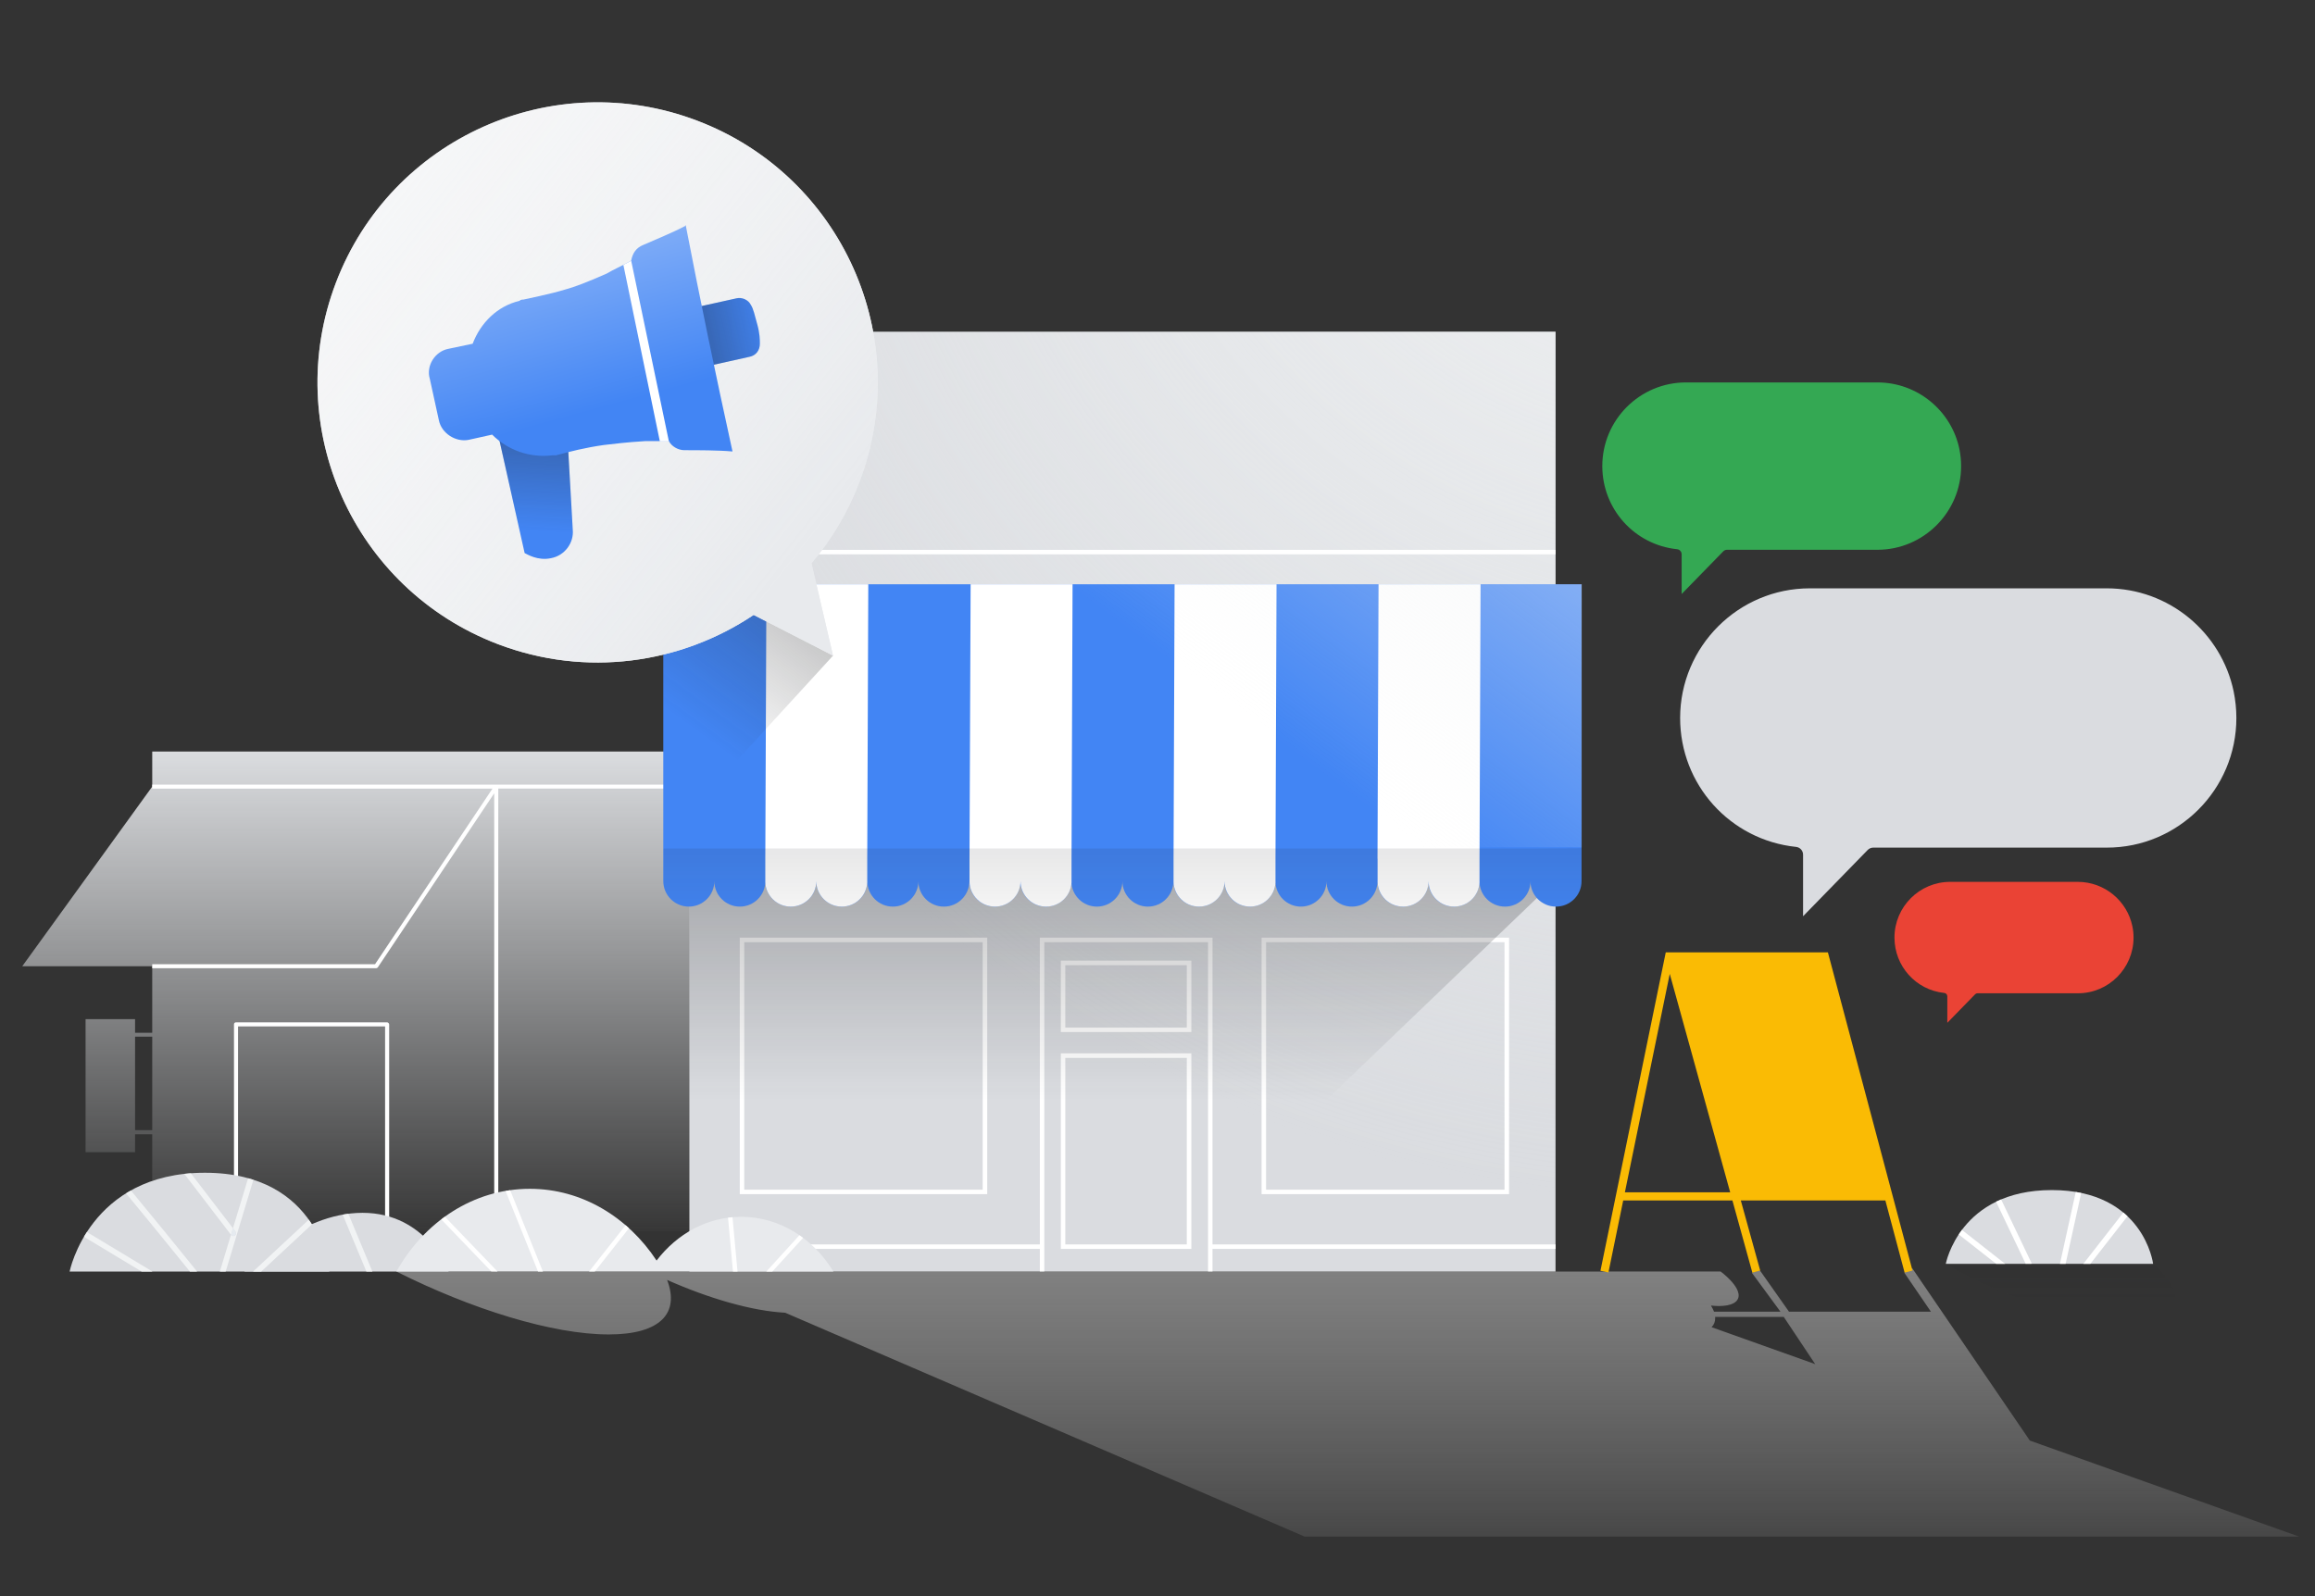 <?xml version="1.0" encoding="utf-8"?>
<!-- Generator: Adobe Illustrator 24.0.1, SVG Export Plug-In . SVG Version: 6.00 Build 0)  -->
<svg version="1.1" id="Layer_1" xmlns="http://www.w3.org/2000/svg" xmlns:xlink="http://www.w3.org/1999/xlink" x="0px" y="0px" width="290px" height="200px" viewBox="0 0 290 200" enable-background="new 0 0 290 200" xml:space="preserve">
    <rect x="0" y="0" width="290" height="200" fill="#333333" stroke="none"/>
    <linearGradient id="SVGID_1_" gradientUnits="userSpaceOnUse" x1="3927.641" y1="94.473" x2="3927.641" y2="36.942" gradientTransform="matrix(-1 0 0 -1 4185.786 200)">
        <stop offset="0" style="stop-color:#202124"></stop>
        <stop offset="1" style="stop-color:#202124;stop-opacity:0"></stop>
    </linearGradient>
    <path fill="url(#SVGID_1_)" d="M243.75,158.36h25.97c0,0,8.19,6.96-3.35,6.96C254.83,165.32,243.75,158.36,243.75,158.36z"></path>
    <path fill="#DADCE0" d="M280.15,89.97c0-1.14-0.12-2.26-0.34-3.33c-1.54-7.37-8.09-12.92-15.9-12.92h-37.19
	c-8.96,0-16.25,7.29-16.25,16.25c0,8.33,6.24,15.28,14.52,16.15c0.5,0.05,0.88,0.47,0.88,0.97v7.72l8.09-8.3
	c0.18-0.19,0.44-0.3,0.7-0.3h22.03h7.22C272.86,106.22,280.15,98.93,280.15,89.97z"></path>
    <path fill="#EA4335" d="M267.27,117.48c0-0.49-0.05-0.97-0.15-1.43c-0.66-3.17-3.48-5.55-6.84-5.55H244.3
	c-3.85,0-6.98,3.13-6.98,6.98c0,3.58,2.68,6.57,6.24,6.94c0.21,0.02,0.38,0.2,0.38,0.42v3.32l3.48-3.57
	c0.08-0.08,0.19-0.13,0.3-0.13h9.47h3.11C264.14,124.47,267.27,121.33,267.27,117.48z"></path>
    <linearGradient id="SVGID_2_" gradientUnits="userSpaceOnUse" x1="48.65" y1="110.746" x2="48.65" y2="44.356" gradientTransform="matrix(1 0 0 -1 0 200)">
        <stop offset="0" style="stop-color:#E8EAED"></stop>
        <stop offset="1" style="stop-color:#E8EAED;stop-opacity:0"></stop>
    </linearGradient>
    <path fill="url(#SVGID_2_)" d="M19.07,94.17v4.39L2.79,121.07h16.28v8.34h-2.15v-1.71h-6.2v16.67h6.2v-2.24h2.15v12.15h75.44V98.56
	v-4.39H19.07z M16.92,141.61V129.9h2.15v11.71H16.92z"></path>
    <path fill="#FFFFFF" d="M48.48,128.1H29.56c-0.14,0-0.25,0.11-0.25,0.25v25.92h0.51v-25.66h18.42v25.66h0.51v-25.92
	C48.73,128.22,48.62,128.1,48.48,128.1z"></path>
    <path fill="#FFFFFF" d="M94.52,98.31H19.07v0.51h42.62l-14.71,22H19.07v0.5h28.05c0.08,0,0.16-0.04,0.21-0.11L61.91,99.4v54.88h0.51
	V98.81h32.1C94.52,98.81,94.52,98.31,94.52,98.31z"></path>
    <path d="M138.1,155.21"></path>
    <path fill="none" stroke="#4285F4" stroke-width="0.665" stroke-miterlimit="10" d="M109.89,120.22"></path>
    <path fill="none" stroke="#4285F4" stroke-width="0.665" stroke-miterlimit="10" d="M109.89,114.04"></path>
    <path fill="#DADCE0" d="M269.72,158.36h-25.97c0,0,1.73-9.24,13.28-9.24C268.57,149.12,269.72,158.36,269.72,158.36z"></path>
    <path fill="#FFFFFF" d="M250.06,158.36l-4.69-3.68c0.12-0.19,0.26-0.38,0.4-0.57l5.41,4.25H250.06z"></path>
    <path fill="#FFFFFF" d="M253.76,158.36l-3.71-7.78c0.2-0.1,0.42-0.19,0.63-0.29l3.85,8.06L253.76,158.36L253.76,158.36z"></path>
    <path fill="#FFFFFF" d="M258.05,158.36l1.98-9c0.23,0.04,0.46,0.08,0.68,0.13l-1.95,8.87H258.05z"></path>
    <path fill="#FFFFFF" d="M260.98,158.36l5.01-6.42c0.18,0.15,0.36,0.3,0.52,0.46l-4.65,5.96L260.98,158.36L260.98,158.36z"></path>
    <path fill="#DADCE0" d="M30.61,159.33H56.2c0,0-2.77-7.36-10.79-7.36S30.61,159.33,30.61,159.33z"></path>
    <path fill="#F1F3F4" d="M46.65,159.33l-3.01-7.24c-0.24,0.03-0.47,0.07-0.71,0.11l2.97,7.13H46.65z"></path>
    <path fill="#DADCE0" d="M8.72,159.33h32.53c0,0-1.08-12.38-15.57-12.38S8.72,159.33,8.72,159.33z"></path>
    <path fill="#F1F3F4" d="M31.08,147.64l-1.9,6.27l0.31,0.41c0.12,0.15,0.09,0.37-0.06,0.49c-0.06,0.05-0.14,0.07-0.21,0.07
	c-0.1,0-0.21-0.05-0.28-0.14l-0.01-0.01l-1.39,4.6h0.73l3.47-11.49C31.53,147.77,31.31,147.7,31.08,147.64z"></path>
    <path fill="#F1F3F4" d="M15.79,149.53c2.37,2.86,5.3,6.46,8,9.8h0.9c-2.7-3.34-5.78-7.13-8.29-10.16
	C16.19,149.29,15.98,149.41,15.79,149.53z"></path>
    <path fill="#F1F3F4" d="M38.68,152.83l-6.98,6.5h1.02l6.35-5.91C38.95,153.22,38.82,153.03,38.68,152.83z"></path>
    <path fill="#F1F3F4" d="M10.52,154.98l7.23,4.35h1.35l-8.21-4.95C10.75,154.58,10.63,154.78,10.52,154.98z"></path>
    <path fill="#F1F3F4" d="M29.19,153.91l-5.28-6.89c-0.28,0.02-0.56,0.04-0.82,0.07l5.85,7.64L29.19,153.91z"></path>
    <path fill="#E6EBF0" d="M28.95,154.74c0.07,0.09,0.17,0.14,0.28,0.14c0.07,0,0.15-0.02,0.21-0.07c0.15-0.12,0.18-0.34,0.06-0.49
	l-0.31-0.41l-0.25,0.82L28.95,154.74z"></path>
    <path fill="none" stroke="#4285F4" stroke-width="0.665" stroke-miterlimit="10" d="M109.89,114.04"></path>
    <rect x="86.36" y="41.57" fill="#DADCE0" width="108.5" height="117.76"></rect>
    <radialGradient id="SVGID_3_" cx="214.607" cy="204.326" r="155.339" gradientTransform="matrix(1 0 0 -1 0 200)" gradientUnits="userSpaceOnUse">
        <stop offset="0" style="stop-color:#F1F3F4"></stop>
        <stop offset="1" style="stop-color:#F1F3F4;stop-opacity:0"></stop>
    </radialGradient>
    <rect x="86.36" y="41.57" fill="url(#SVGID_3_)" width="108.5" height="117.76"></rect>
    <polyline fill="#4285F4" points="83.08,107.62 174.49,107.62 198.14,107.62 "></polyline>
    <rect x="86.36" y="68.9" fill="#FFFFFF" width="108.5" height="0.56"></rect>
    <polygon fill="#FFFFFF" points="151.89,159.32 151.33,159.32 151.33,118.06 130.82,118.06 130.82,159.32 130.26,159.32 
	130.26,117.49 151.89,117.49 "></polygon>
    <path fill="#FFFFFF" d="M123.67,149.63h-31v-32.14h31V149.63z M93.23,149.07h29.87v-31.01H93.23V149.07z"></path>
    <path fill="#FFFFFF" d="M189.04,149.63h-31v-32.14h31V149.63z M158.6,149.07h29.87v-31.01H158.6V149.07z"></path>
    <rect x="86.36" y="155.93" fill="#FFFFFF" width="44.17" height="0.56"></rect>
    <rect x="151.61" y="155.93" fill="#FFFFFF" width="43.25" height="0.56"></rect>
    <path fill="#E8EAED" d="M104.4,159.33c-2.51-4.14-6.74-6.86-11.55-6.86c-4.24,0-8.04,2.13-10.6,5.48
	c-3.59-5.45-9.37-8.99-15.88-8.99c-7.05,0-13.23,4.14-16.71,10.37L104.4,159.33L104.4,159.33z"></path>
    <path fill="#FFFFFF" d="M68.01,159.33l-4.1-10.19c-0.19,0.03-0.38,0.06-0.57,0.1l4.06,10.1h0.61V159.33z"></path>
    <path fill="#FFFFFF" d="M62.33,159.33l-6.6-6.87c-0.15,0.11-0.3,0.23-0.45,0.34l6.27,6.52L62.33,159.33L62.33,159.33z"></path>
    <path fill="#FFFFFF" d="M74.51,159.33l4.28-5.43c-0.14-0.13-0.28-0.26-0.42-0.38l-4.58,5.81H74.51z"></path>
    <path fill="#FFFFFF" d="M92.39,159.33l-0.63-6.81c-0.19,0.02-0.38,0.03-0.56,0.06l0.62,6.75H92.39z"></path>
    <path fill="#FFFFFF" d="M96.75,159.33l3.85-4.22c-0.15-0.11-0.3-0.23-0.46-0.33l-4.15,4.56L96.75,159.33L96.75,159.33z"></path>
    <path fill="#FFFFFF" d="M149.24,129.32h-16.35v-8.95h16.35V129.32z M133.45,128.76h15.22v-7.82h-15.22V128.76z"></path>
    <path fill="#FFFFFF" d="M149.24,156.49h-16.35v-24.5h16.35V156.49z M133.45,155.93h15.22v-23.37h-15.22V155.93z"></path>
    <linearGradient id="SVGID_4_" gradientUnits="userSpaceOnUse" x1="168.83" y1="43.658" x2="168.83" y2="-2.176" gradientTransform="matrix(1 0 0 -1 0 200)">
        <stop offset="0" style="stop-color:#D6D6D6"></stop>
        <stop offset="1" style="stop-color:#FFFFFF;stop-opacity:0"></stop>
    </linearGradient>
    <path opacity="0.5" fill="url(#SVGID_4_)" enable-background="new    " d="M200.41,159.33h-5.54l0,0H104.4H86.38H49.66
	c9.42,4.73,19.55,7.88,26.59,7.88c6.51,0,8.91-2.69,7.32-6.83c5.3,2.35,10.65,3.89,14.79,4.11l65.07,28.05H288l-33.72-12.03
	l-14.73-21.59l-1,0.55l3.34,4.89h-17.78l-3.65-5.18l-1.01,0.29l3.59,4.89h-8.32c-0.09-0.24-0.22-0.49-0.38-0.75
	c0-0.01-0.01-0.01-0.01-0.02c0.34,0.03,0.67,0.06,0.97,0.06c1.62,0,2.45-0.48,2.5-1.27c0.01-0.2-0.03-0.41-0.12-0.64
	c-0.27-0.69-0.98-1.52-2.14-2.42h-6.07h-5.65h-1.72L200.41,159.33L200.41,159.33z M223.45,165.01l3.94,5.92l-12.98-4.63
	c0.31-0.31,0.46-0.7,0.45-1.14c0-0.01,0-0.02,0-0.03c0-0.04,0-0.08-0.01-0.12H223.45z"></path>
    <linearGradient id="SVGID_5_" gradientUnits="userSpaceOnUse" x1="140.675" y1="148.137" x2="140.675" y2="62.133" gradientTransform="matrix(1 0 0 -1 0 200)">
        <stop offset="0" style="stop-color:#202124"></stop>
        <stop offset="1" style="stop-color:#202124;stop-opacity:0"></stop>
    </linearGradient>
    <polygon opacity="0.82" fill="url(#SVGID_5_)" enable-background="new    " points="143.74,159.33 86.38,159.35 86.36,110.47 
	194.99,110.17 "></polygon>
    <path fill="#FABB04" d="M238.59,159.46l0.99-0.26l-10.6-39.87h-20.31l-8.18,39.9l1,0.21l1.85-9.02h13.68l2.5,9.05l0.98-0.27
	l-2.43-8.78h18.11L238.59,159.46z M203.55,149.4l5.62-27.37l7.57,27.37H203.55z"></path>
    <path fill="#4285F4" d="M83.09,73.21v33.11v4.09c0,1.76,1.43,3.19,3.19,3.19h0.01c1.76,0,3.19-1.43,3.19-3.19
	c0,1.76,1.43,3.19,3.19,3.19h0.01c1.76,0,3.19-1.43,3.19-3.19c0,1.76,1.43,3.19,3.19,3.19h0.01c1.76,0,3.19-1.43,3.19-3.19
	c0,1.76,1.43,3.19,3.19,3.19h0.01c1.76,0,3.19-1.43,3.19-3.19c0,1.76,1.43,3.19,3.19,3.19h0.01c1.76,0,3.19-1.43,3.19-3.19
	c0,1.76,1.43,3.19,3.19,3.19h0.01c1.76,0,3.19-1.43,3.19-3.19c0,1.76,1.43,3.19,3.19,3.19h0.01c1.76,0,3.19-1.43,3.19-3.19
	c0,1.76,1.43,3.19,3.19,3.19h0.01c1.76,0,3.19-1.43,3.19-3.19c0,1.76,1.43,3.19,3.19,3.19h0.01c1.76,0,3.19-1.43,3.19-3.19
	c0,1.76,1.43,3.19,3.19,3.19h0.01c1.76,0,3.19-1.43,3.19-3.19c0,1.76,1.43,3.19,3.19,3.19h0.01c1.76,0,3.19-1.43,3.19-3.19
	c0,1.76,1.43,3.19,3.19,3.19h0.01c1.76,0,3.19-1.43,3.19-3.19c0,1.76,1.43,3.19,3.19,3.19h0.01c1.76,0,3.19-1.43,3.19-3.19
	c0,1.76,1.43,3.19,3.19,3.19h0.01c1.76,0,3.19-1.43,3.19-3.19c0,1.76,1.43,3.19,3.19,3.19h0.01c1.76,0,3.19-1.43,3.19-3.19
	c0,1.76,1.43,3.19,3.19,3.19h0.01c1.76,0,3.19-1.43,3.19-3.19c0,1.76,1.43,3.19,3.19,3.19h0.01c1.76,0,3.19-1.43,3.19-3.19v0.01
	c0,1.76,1.43,3.18,3.2,3.18l0,0c1.77,0,3.2-1.42,3.2-3.18v-4.1v-0.03V73.21H83.09z"></path>
    <path fill="#FFFFFF" d="M172.69,73.21l-0.13,34.41h0.01v2.86c0.04,1.73,1.45,3.12,3.19,3.12h0.01c1.76,0,3.19-1.43,3.19-3.19
	c0,1.76,1.43,3.19,3.19,3.19h0.01c1.71,0,3.1-1.35,3.18-3.04v-2.94l0.13-34.41C185.47,73.21,172.69,73.21,172.69,73.21z"></path>
    <path fill="#FFFFFF" d="M147.01,107.62L147.01,107.62v2.86c0.04,1.73,1.45,3.12,3.19,3.12h0.01c1.76,0,3.19-1.43,3.19-3.19
	c0,1.76,1.43,3.19,3.19,3.19h0.01c1.71,0,3.1-1.35,3.18-3.04v-2.94l0.13-34.41h-12.77L147.01,107.62z"></path>
    <path fill="#FFFFFF" d="M121.45,107.62L121.45,107.62v2.86c0.04,1.73,1.45,3.12,3.19,3.12h0.01c1.76,0,3.19-1.43,3.19-3.19
	c0,1.76,1.43,3.19,3.19,3.19h0.02c1.71,0,3.1-1.35,3.18-3.04v-2.94l0.13-34.41h-12.77L121.45,107.62z"></path>
    <path fill="#FFFFFF" d="M95.87,107.62L95.87,107.62v2.86c0.04,1.73,1.45,3.12,3.19,3.12h0.01c1.76,0,3.19-1.43,3.19-3.19
	c0,1.76,1.43,3.19,3.19,3.19h0.01c1.71,0,3.1-1.35,3.18-3.04v-2.94l0.13-34.41H96.01L95.87,107.62z"></path>
    <linearGradient id="SVGID_6_" gradientUnits="userSpaceOnUse" x1="207.503" y1="200.56" x2="146.026" y2="117.609" gradientTransform="matrix(1 0 0 -1 0 200)">
        <stop offset="0" style="stop-color:#F1F3F4"></stop>
        <stop offset="1" style="stop-color:#F1F3F4;stop-opacity:0"></stop>
    </linearGradient>
    <rect x="83.09" y="73.21" fill="url(#SVGID_6_)" width="115.06" height="32.95"></rect>
    <linearGradient id="SVGID_7_" gradientUnits="userSpaceOnUse" x1="140.635" y1="94.353" x2="140.635" y2="80.203" gradientTransform="matrix(1 0 0 -1 0 200)">
        <stop offset="0.106" style="stop-color:#202124;stop-opacity:0.1"></stop>
        <stop offset="1" style="stop-color:#202124;stop-opacity:0"></stop>
    </linearGradient>
    <path fill="url(#SVGID_7_)" d="M191.75,106.32h-6.39h-6.39h-6.39h-6.39h-6.39h-6.39h-6.39h-6.39h-6.39h-6.39h-6.39h-6.39h-6.39
	h-6.39H95.9h-6.39h-6.39v4.09c0,1.76,1.43,3.19,3.19,3.19h0.01c1.76,0,3.19-1.43,3.19-3.19c0,1.76,1.43,3.19,3.19,3.19h0.01
	c1.76,0,3.19-1.43,3.19-3.19c0,1.76,1.43,3.19,3.19,3.19h0.01c1.76,0,3.19-1.43,3.19-3.19c0,1.76,1.43,3.19,3.19,3.19h0.01
	c1.76,0,3.19-1.43,3.19-3.19c0,1.76,1.43,3.19,3.19,3.19h0.01c1.76,0,3.19-1.43,3.19-3.19c0,1.76,1.43,3.19,3.19,3.19h0.01
	c1.76,0,3.19-1.43,3.19-3.19c0,1.76,1.43,3.19,3.19,3.19h0.01c1.76,0,3.19-1.43,3.19-3.19c0,1.76,1.43,3.19,3.19,3.19h0.01
	c1.76,0,3.19-1.43,3.19-3.19c0,1.76,1.43,3.19,3.19,3.19h0.01c1.76,0,3.19-1.43,3.19-3.19c0,1.76,1.43,3.19,3.19,3.19h0.01
	c1.76,0,3.19-1.43,3.19-3.19c0,1.76,1.43,3.19,3.19,3.19h0.01c1.76,0,3.19-1.43,3.19-3.19c0,1.76,1.43,3.19,3.19,3.19h0.01
	c1.76,0,3.19-1.43,3.19-3.19c0,1.76,1.43,3.19,3.19,3.19H163c1.76,0,3.19-1.43,3.19-3.19c0,1.76,1.43,3.19,3.19,3.19h0.01
	c1.76,0,3.19-1.43,3.19-3.19c0,1.76,1.43,3.19,3.19,3.19h0.01c1.76,0,3.19-1.43,3.19-3.19c0,1.76,1.43,3.19,3.19,3.19h0.01
	c1.76,0,3.19-1.43,3.19-3.19c0,1.76,1.43,3.19,3.19,3.19h0.01c1.76,0,3.19-1.43,3.19-3.19v0.01c0,1.76,1.43,3.18,3.2,3.18l0,0
	c1.77,0,3.2-1.42,3.2-3.18v-4.14L191.75,106.32z"></path>
    <path fill="#34A853" d="M245.67,58.4c0-0.74-0.08-1.45-0.22-2.15c-0.99-4.75-5.22-8.33-10.26-8.33H211.2
	c-5.78,0-10.48,4.7-10.48,10.48c0,5.38,4.03,9.86,9.37,10.42c0.32,0.03,0.57,0.31,0.57,0.63v4.98l5.22-5.35
	c0.12-0.12,0.28-0.19,0.45-0.19h14.21h4.66C240.96,68.88,245.67,64.18,245.67,58.4z"></path>
    <linearGradient id="SVGID_8_" gradientUnits="userSpaceOnUse" x1="94.995" y1="125.608" x2="78.806" y2="103.414" gradientTransform="matrix(1 0 0 -1 0 200)">
        <stop offset="0" style="stop-color:#202124"></stop>
        <stop offset="0.673" style="stop-color:#202124;stop-opacity:0"></stop>
    </linearGradient>
    <polygon opacity="0.25" fill="url(#SVGID_8_)" enable-background="new    " points="83.08,105.38 104.36,82.15 83.08,70.13 "></polygon>
    <path id="asset_x5F_08_14_" fill="#E8EAED" d="M62.37,80.71c-18.11-6.9-27.19-27.18-20.29-45.29S69.25,8.23,87.36,15.13
	s27.2,27.18,20.29,45.29c-1.45,3.81-3.5,7.22-6,10.16l2.7,11.57l-9.94-5.1C85.28,83.17,73.42,84.92,62.37,80.71z"></path>
    <linearGradient id="asset_x5F_08_1_" gradientUnits="userSpaceOnUse" x1="41.654" y1="178.243" x2="101.026" y2="131.472" gradientTransform="matrix(1 0 0 -1 0 200)">
        <stop offset="0" style="stop-color:#FFFFFF;stop-opacity:0.6"></stop>
        <stop offset="1" style="stop-color:#E8EAED"></stop>
    </linearGradient>
    <path id="asset_x5F_08_7_" fill="url(#asset_x5F_08_1_)" d="M62.37,80.71c-18.11-6.9-27.19-27.18-20.29-45.29
	S69.25,8.23,87.36,15.13s27.2,27.18,20.29,45.29c-1.45,3.81-3.5,7.22-6,10.16l2.7,11.57l-9.94-5.1
	C85.28,83.17,73.42,84.92,62.37,80.71z"></path>
    <path fill="#4285F4" d="M93.89,44.71l-8.79,1.95l-1.63-7.33l8.79-1.95c0.65-0.16,1.47,0.16,1.79,0.81c0.33,0.49,0.49,1.3,0.81,2.44
	s0.33,1.95,0.33,2.44C95.19,43.9,94.7,44.55,93.89,44.71z"></path>
    <linearGradient id="SVGID_9_" gradientUnits="userSpaceOnUse" x1="70.15" y1="1812.086" x2="96.671" y2="1806.266" gradientTransform="matrix(1 0 0 1 0 -1766)">
        <stop offset="0" style="stop-color:#202124"></stop>
        <stop offset="1" style="stop-color:#202124;stop-opacity:0"></stop>
    </linearGradient>
    <path fill="url(#SVGID_9_)" d="M93.89,44.71l-8.79,1.95l-1.63-7.33l8.79-1.95c0.65-0.16,1.47,0.16,1.79,0.81
	c0.33,0.49,0.49,1.3,0.81,2.44s0.33,1.95,0.33,2.44C95.19,43.9,94.7,44.55,93.89,44.71z"></path>
    <path fill="#4285F4" d="M71.75,66.37c0.16,1.63-0.98,3.26-2.77,3.58l0,0c-1.63,0.33-2.93-0.49-3.26-0.65L62.3,54l8.63-1.95
	L71.75,66.37z"></path>
    <linearGradient id="SVGID_10_" gradientUnits="userSpaceOnUse" x1="68.739" y1="1794.898" x2="66.698" y2="1832.557" gradientTransform="matrix(1 0 0 1 0 -1766)">
        <stop offset="0" style="stop-color:#202124"></stop>
        <stop offset="1" style="stop-color:#202124;stop-opacity:0"></stop>
    </linearGradient>
    <path fill="url(#SVGID_10_)" d="M71.75,66.37c0.16,1.63-0.98,3.26-2.77,3.58l0,0c-1.63,0.33-2.93-0.49-3.26-0.65L62.3,54l8.63-1.95
	L71.75,66.37z"></path>
    <linearGradient id="SVGID_11_" gradientUnits="userSpaceOnUse" x1="57.3" y1="1758.454" x2="76.68" y2="1829.21" gradientTransform="matrix(1 0 0 1 0 -1766)">
        <stop offset="0" style="stop-color:#FFFFFF"></stop>
        <stop offset="0.837" style="stop-color:#4285F4"></stop>
    </linearGradient>
    <path fill="url(#SVGID_11_)" d="M85.91,28.27L85.91,28.27C85.91,28.27,85.91,28.11,85.91,28.27C85.91,28.11,85.75,28.27,85.91,28.27
	C85.75,28.27,85.75,28.27,85.91,28.27c-1.47,0.81-3.91,1.79-5.37,2.44c-0.81,0.33-1.3,0.98-1.47,1.95
	c-1.14,0.65-2.28,1.14-3.09,1.63c-2.6,1.14-3.91,1.63-5.05,1.95c-2.12,0.65-4.72,1.14-5.37,1.3c-0.16,0-0.33,0-0.49,0.16
	c-2.77,0.65-4.88,2.77-5.86,5.37l-3.09,0.65c-1.63,0.33-2.77,2.12-2.28,3.74l1.14,5.21c0.33,1.63,2.12,2.77,3.74,2.44l2.93-0.65
	c1.95,1.95,4.72,2.93,7.49,2.6c0.16,0,0.33,0,0.49,0c1.79-0.49,3.74-0.98,6.02-1.3c1.47-0.16,2.6-0.33,5.21-0.49
	c0.81,0,1.79,0,2.93,0c0.33,0.65,1.14,1.14,1.95,1.14c1.63,0,4.23,0,6.02,0.16C89.66,46.99,87.7,37.55,85.91,28.27z"></path>
    <path fill="#FFFFFF" d="M83.79,55.3l-4.72-22.63c-0.07,0.03-0.93,0.5-0.98,0.52l4.57,22.11C83.06,55.3,83.42,55.3,83.79,55.3z"></path>
</svg>
